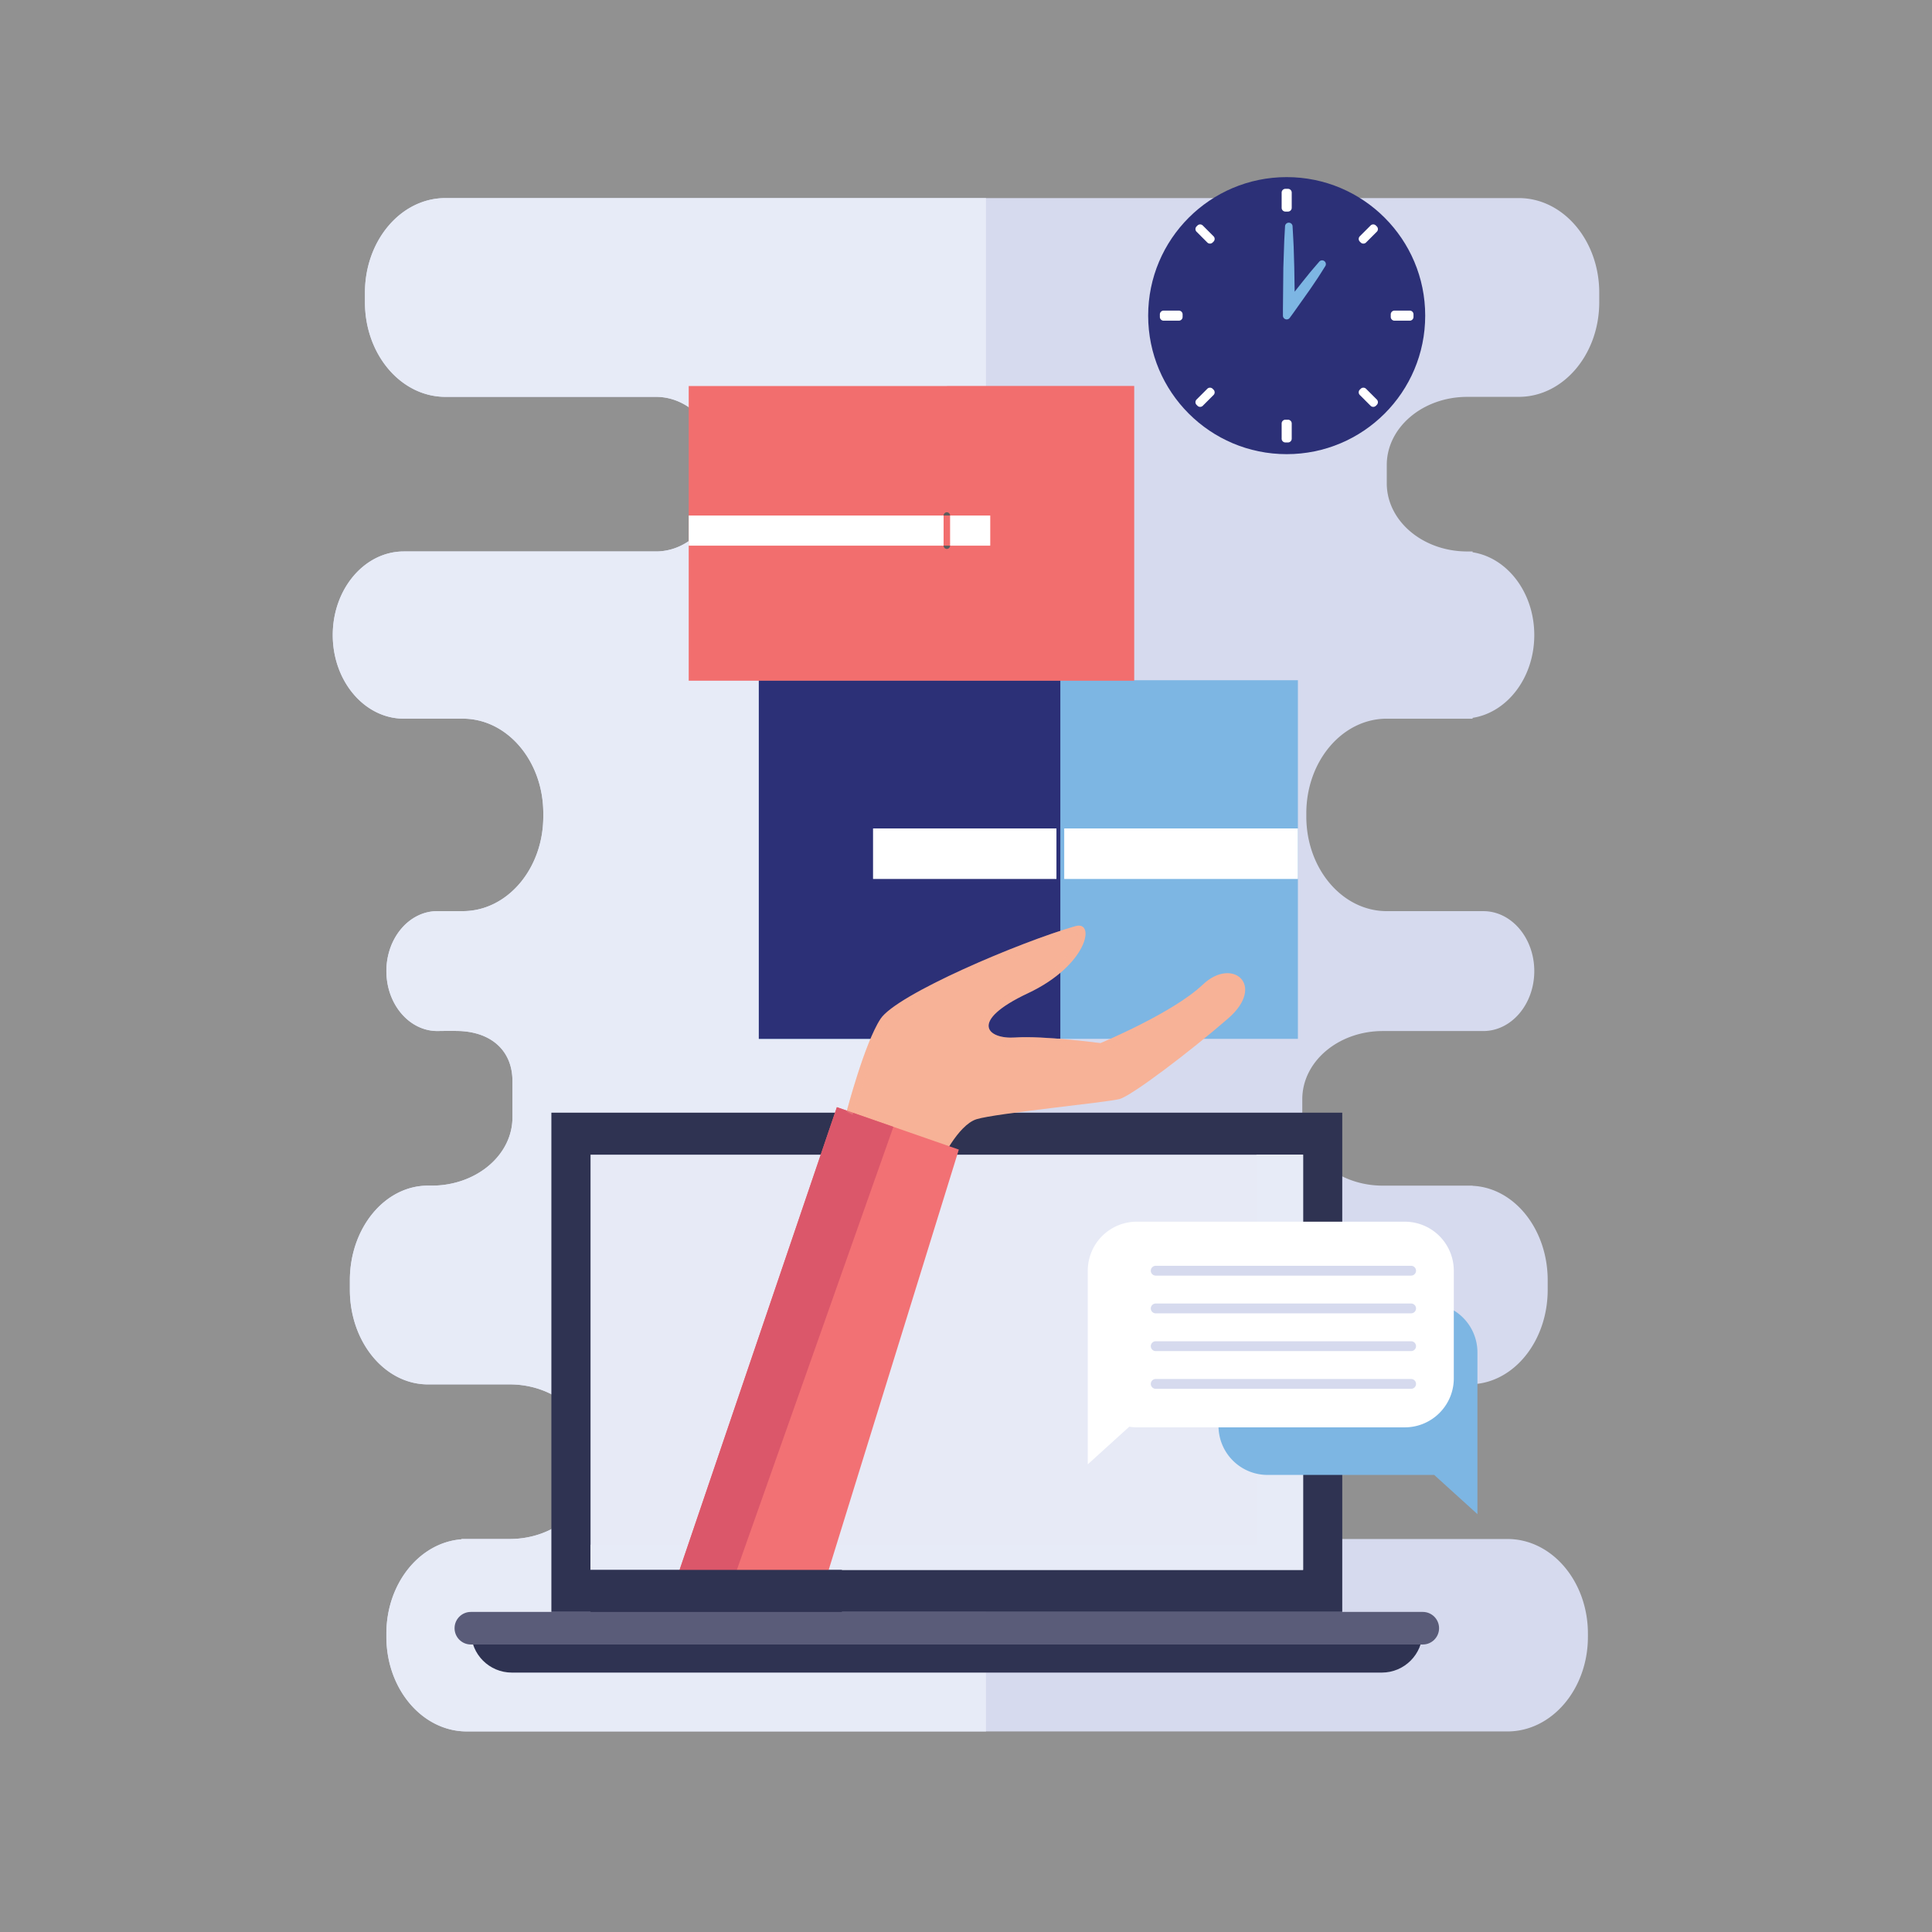 <svg xmlns="http://www.w3.org/2000/svg" width="500" height="500" xmlns:v="https://vecta.io/nano"><rect width="100%" height="100%" fill="#808080" stroke="none"/><style>.Q,.I,.M{mix-blend-mode:multiply}.A{isolation:isolate}</style><g class="A"><path d="M0 0h500v500H0z" fill="#fff" opacity=".14"/><path d="M379.714 102.706h13.347c11.499 0 20.823-10.968 20.823-24.497V75.76c0-13.53-9.324-24.497-20.823-24.497H115.269c-11.501 0-20.823 10.967-20.823 24.497v2.449c0 13.53 9.323 24.497 20.823 24.497h54.486c9.391 0 17.005 8.955 17.005 20.004s-7.614 20.003-17.005 20.003h-65.246c-10.158 0-18.393 9.689-18.393 21.639s8.235 21.638 18.393 21.638h15.271c11.501 0 20.823 10.967 20.823 24.496v.816c0 13.531-9.322 24.497-20.823 24.497h-6.594c-7.286 0-13.19 6.947-13.19 15.514s5.904 15.516 13.19 15.516c0 0 4.775-.083 6.377.03 8.121.573 13.058 5.467 13.058 12.928v9.401c0 7.461-5.469 13.825-13.19 16.412a24.07 24.07 0 0 1-7.634 1.239h-1.042c-11.163 0-20.21 10.968-20.21 24.497v2.448c0 13.528 9.047 24.498 20.21 24.498h21.169c11.501 0 20.823 7.901 20.823 17.648v4.708c0 9.747-9.322 17.652-20.823 17.652h-12.494v.083c-10.85.843-19.435 11.436-19.435 24.415v.814c0 13.53 9.323 24.493 20.823 24.493H390.13c11.499 0 20.823-10.964 20.823-24.493v-.814c0-13.532-9.325-24.498-20.823-24.498h-44.076c-9.391 0-17.005-8.959-17.005-20.007s7.614-20.001 17.005-20.001h35.049v-.049c10.801-.493 19.439-11.235 19.439-24.448v-2.448c0-13.213-8.638-23.957-19.439-24.45v-.047h-23.249c-11.501 0-20.823-7.902-20.823-17.65v-4.708c0-9.747 9.322-17.651 20.823-17.651h26.027c7.284 0 13.19-6.948 13.19-15.516s-5.906-15.514-13.19-15.514h-24.985c-11.501 0-20.823-10.966-20.823-24.497v-.816c0-13.529 9.323-24.496 20.823-24.496h22.207v-.21c9.008-1.401 15.967-10.449 15.967-21.428s-6.96-20.026-15.967-21.428v-.211h-1.388c-11.499 0-20.821-7.901-20.821-17.649v-4.708c0-9.748 9.323-17.65 20.821-17.65z" fill="#d6daee"/><path d="M115.269 51.263c-11.501 0-20.823 10.967-20.823 24.497v2.449c0 13.53 9.323 24.497 20.823 24.497h54.486c9.391 0 17.005 8.955 17.005 20.004s-7.614 20.003-17.005 20.003h-65.246c-10.158 0-18.393 9.689-18.393 21.639s8.235 21.638 18.393 21.638h15.271c11.501 0 20.823 10.967 20.823 24.496v.816c0 13.531-9.322 24.497-20.823 24.497h-6.594c-7.286 0-13.19 6.947-13.19 15.514s5.904 15.516 13.19 15.516c0 0 4.775-.083 6.377.03 8.121.573 13.058 5.467 13.058 12.928v9.401c0 7.461-5.469 13.825-13.19 16.412a24.07 24.07 0 0 1-7.634 1.239h-1.042c-11.163 0-20.21 10.968-20.21 24.497v2.448c0 13.528 9.047 24.498 20.21 24.498h21.169c11.501 0 20.823 7.901 20.823 17.648v4.708c0 9.747-9.322 17.652-20.823 17.652h-12.494v.083c-10.85.843-19.435 11.436-19.435 24.415v.814c0 13.53 9.323 24.493 20.823 24.493h134.352V51.263H115.269z" fill="#e7ebf7"/><path d="M196.382 176.045h139.514v92.809H196.382z" fill="#7db6e3"/><path d="M196.382 176.045h78.033v92.809h-78.033z" fill="#2c3077"/><path d="M225.942 214.401h47.466v13.075h-47.466zm49.479 0h60.474v13.075h-60.474z" fill="#fff"/><g fill="#f26e6e"><path d="M178.241 99.904h115.275v76.26H178.241z"/><path class="I" d="M245.043 99.904h48.474v76.26h-48.474z" opacity=".4"/></g><path d="M178.241 133.419h65.961v7.798h-65.961zm67.642 0h10.392v7.798h-10.392z" fill="#fff"/><path d="M245.043 132.578a.84.84 0 0 0-.84.84h1.681a.84.84 0 0 0-.84-.84zm0 9.479a.84.84 0 0 0 .84-.84h-1.681a.84.84 0 0 0 .84.84z" fill="#5c5c5c"/><path d="M142.696 287.961h204.677v129.204H142.696z" fill="#2f3352"/><path d="M152.831 298.832h184.409v107.457H152.831z" fill="#e7eaf6"/><path class="M" d="M325.167 298.832v100.93H152.831v6.527h172.336 12.073v-6.527-100.93h-12.073z" fill="#e7ebf7"/><path d="M278.331 239.687c5.248-1.499 3.196 10.073-12.3 17.356s-10.519 11.97-3.293 11.461 22.069 1.457 22.069 1.457 18.805-7.811 26.466-15.133 16.472.145 6.576 8.74-24.938 19.999-28.116 20.862-32.15 3.695-37.016 5.226-9.305 11.096-9.305 11.096l-24.306-13.07s4.624-17.657 8.769-23.986 36.06-19.889 50.455-24.009z" fill="#f7b297"/><path d="M174.38 410.679l42.202-124.145 31.558 10.976-35.038 113.169H174.38z" fill="#f27174"/><path d="M216.582 286.535L174.38 410.679h14.766l42.066-119.057-14.631-5.088z" fill="#db576a"/><path class="Q" d="M311.273 254.829c-7.661 7.322-26.466 15.133-26.466 15.133s-11.641-1.54-19.324-1.54c-.992 0-1.919.026-2.744.084a14.83 14.83 0 0 1-1.056.037c-6.612 0-10.376-4.574 4.349-11.499 14.571-6.848 17.255-17.489 13.161-17.489-.26 0-.548.043-.861.133-14.395 4.12-46.309 17.683-50.455 24.009s-8.769 23.986-8.769 23.986l1.508.811.854-1.826c1.212-4.372 4.864-16.941 8.091-21.867 3.625-5.531 34.264-18.867 49.324-23.177.011-.003.023-.006.033-.009.011.731-.421 2.509-2.238 4.907-1.767 2.334-5.199 5.737-11.506 8.701-8.358 3.931-12.032 7.578-11.234 11.151.576 2.58 3.544 4.182 7.743 4.182.391 0 .791-.014 1.196-.042a38.12 38.12 0 0 1 2.604-.079c7.46 0 18.945 1.508 19.06 1.523l.537.071s.38-.147.5-.207c20.079-10.222 25.694-16.992 25.694-16.992z" fill="#f7b297" opacity=".3"/><path d="M368.159 422.312h0c0 5.831-4.726 10.553-10.553 10.553H132.464c-5.828 0-10.554-4.722-10.554-10.553h246.25z" fill="#2f3352"/><path d="M372.429 421.376c0 2.332-1.887 4.219-4.213 4.219h-246.36c-2.328 0-4.215-1.887-4.215-4.219h0c0-2.324 1.887-4.211 4.215-4.211h246.36c2.326 0 4.213 1.887 4.213 4.211h0z" fill="#5a5c79"/><path d="M152.831 406.289h65.055v10.876h-65.055z" fill="#2f3352"/><path d="M369.671 337.305h-41.638a12.69 12.69 0 0 0-12.687 12.688v19.03a12.69 12.69 0 0 0 12.687 12.686h43.136l11.19 10.15v-41.867a12.69 12.69 0 0 0-12.687-12.688z" fill="#7db6e3"/><path d="M363.556 316.171h-69.355a12.69 12.69 0 0 0-12.686 12.686v50.114l10.737-9.741c.638.098 1.284.165 1.949.165h69.355c7.009 0 12.687-5.678 12.687-12.686v-27.851a12.69 12.69 0 0 0-12.687-12.686z" fill="#fff"/><path d="M366.467 328.857a1.27 1.27 0 0 1-1.269 1.27h-66.102a1.27 1.27 0 0 1-1.269-1.27h0c0-.702.566-1.268 1.269-1.268h66.102a1.27 1.27 0 0 1 1.269 1.268h0zm0 9.765a1.27 1.27 0 0 1-1.269 1.268h-66.102c-.703 0-1.269-.566-1.269-1.268h0a1.27 1.27 0 0 1 1.269-1.27h66.102a1.27 1.27 0 0 1 1.269 1.27h0zm0 9.767a1.27 1.27 0 0 1-1.269 1.268h-66.102a1.27 1.27 0 0 1-1.269-1.268h0a1.27 1.27 0 0 1 1.269-1.27h66.102a1.27 1.27 0 0 1 1.269 1.27h0zm0 9.767a1.27 1.27 0 0 1-1.269 1.268h-66.102a1.27 1.27 0 0 1-1.269-1.268h0c0-.704.566-1.27 1.269-1.27h66.102a1.27 1.27 0 0 1 1.269 1.27h0z" fill="#d6daee"/><circle cx="332.993" cy="81.686" r="35.849" fill="#2c3077"/><path d="M341.434 67.701l-1.622 1.887-.769.91-1.444 1.788-.836 1.041-1.71 2.165-.096-6.21-.158-5.377-.086-1.746-.199-3.625c-.037-.51-.461-.904-.973-.904s-.936.394-.972.904l-.205 3.731-.24 7.021-.105 10.729.002 1.673a.98.98 0 0 0 .674.927.97.97 0 0 0 .302.047c.306 0 .601-.144.788-.401l.983-1.348 4.216-5.944.74-1.09 1.308-1.937.665-1.033 1.298-2.053a.98.98 0 0 0-.256-1.287.98.98 0 0 0-1.305.131z" fill="#7db6e3"/><path d="M332.666 48.867h.655c.539 0 .976.437.976.976v3.938c0 .538-.437.975-.975.975h-.656c-.539 0-.976-.437-.976-.976v-3.937c0-.539.437-.976.976-.976zm0 59.754h.655c.539 0 .976.437.976.976v3.935c0 .538-.437.975-.975.975h-.657c-.538 0-.975-.437-.975-.975v-3.935c0-.539.437-.976.976-.976zm28.233-28.236h3.938c.539 0 .976.437.976.976v.655c0 .539-.437.976-.976.976h-3.939c-.538 0-.975-.437-.975-.975v-.655c0-.539.437-.976.976-.976zm-59.75 0h3.935c.538 0 .975.437.975.975v.656c0 .539-.437.976-.976.976h-3.934c-.539 0-.976-.437-.976-.976v-.654c0-.539.437-.976.976-.976zM356.08 58.36c-.382-.378-.997-.377-1.377.003l-2.784 2.784a.97.97 0 0 0-.286.692.98.98 0 0 0 .289.69l.235.233a.97.97 0 0 0 1.376-.003l2.784-2.784a.97.97 0 0 0 .286-.692.98.98 0 0 0-.289-.69l-.234-.233zm-42.252 42.253c-.381-.378-.996-.377-1.377.003l-2.782 2.782a.97.97 0 0 0-.286.692.98.98 0 0 0 .289.69l.234.233a.97.97 0 0 0 1.377-.003l2.782-2.782a.97.97 0 0 0 .286-.692.98.98 0 0 0-.289-.69l-.234-.233zm39.705.003c-.378-.379-.992-.381-1.374-.006l-.234.231c-.186.182-.291.432-.292.691a.98.98 0 0 0 .286.694l2.784 2.784a.97.97 0 0 0 1.377.003l.234-.233a.98.98 0 0 0 .289-.69c.001-.259-.103-.509-.286-.692l-2.784-2.782zm-42.25-42.252a.98.98 0 0 0-1.376-.005l-.234.232a.98.98 0 0 0-.29.691c-.001.259.102.509.286.693l2.782 2.783a.97.97 0 0 0 1.377.003l.234-.233a.98.98 0 0 0 .289-.69.97.97 0 0 0-.286-.692l-2.782-2.782z" fill="#fff"/></g></svg>